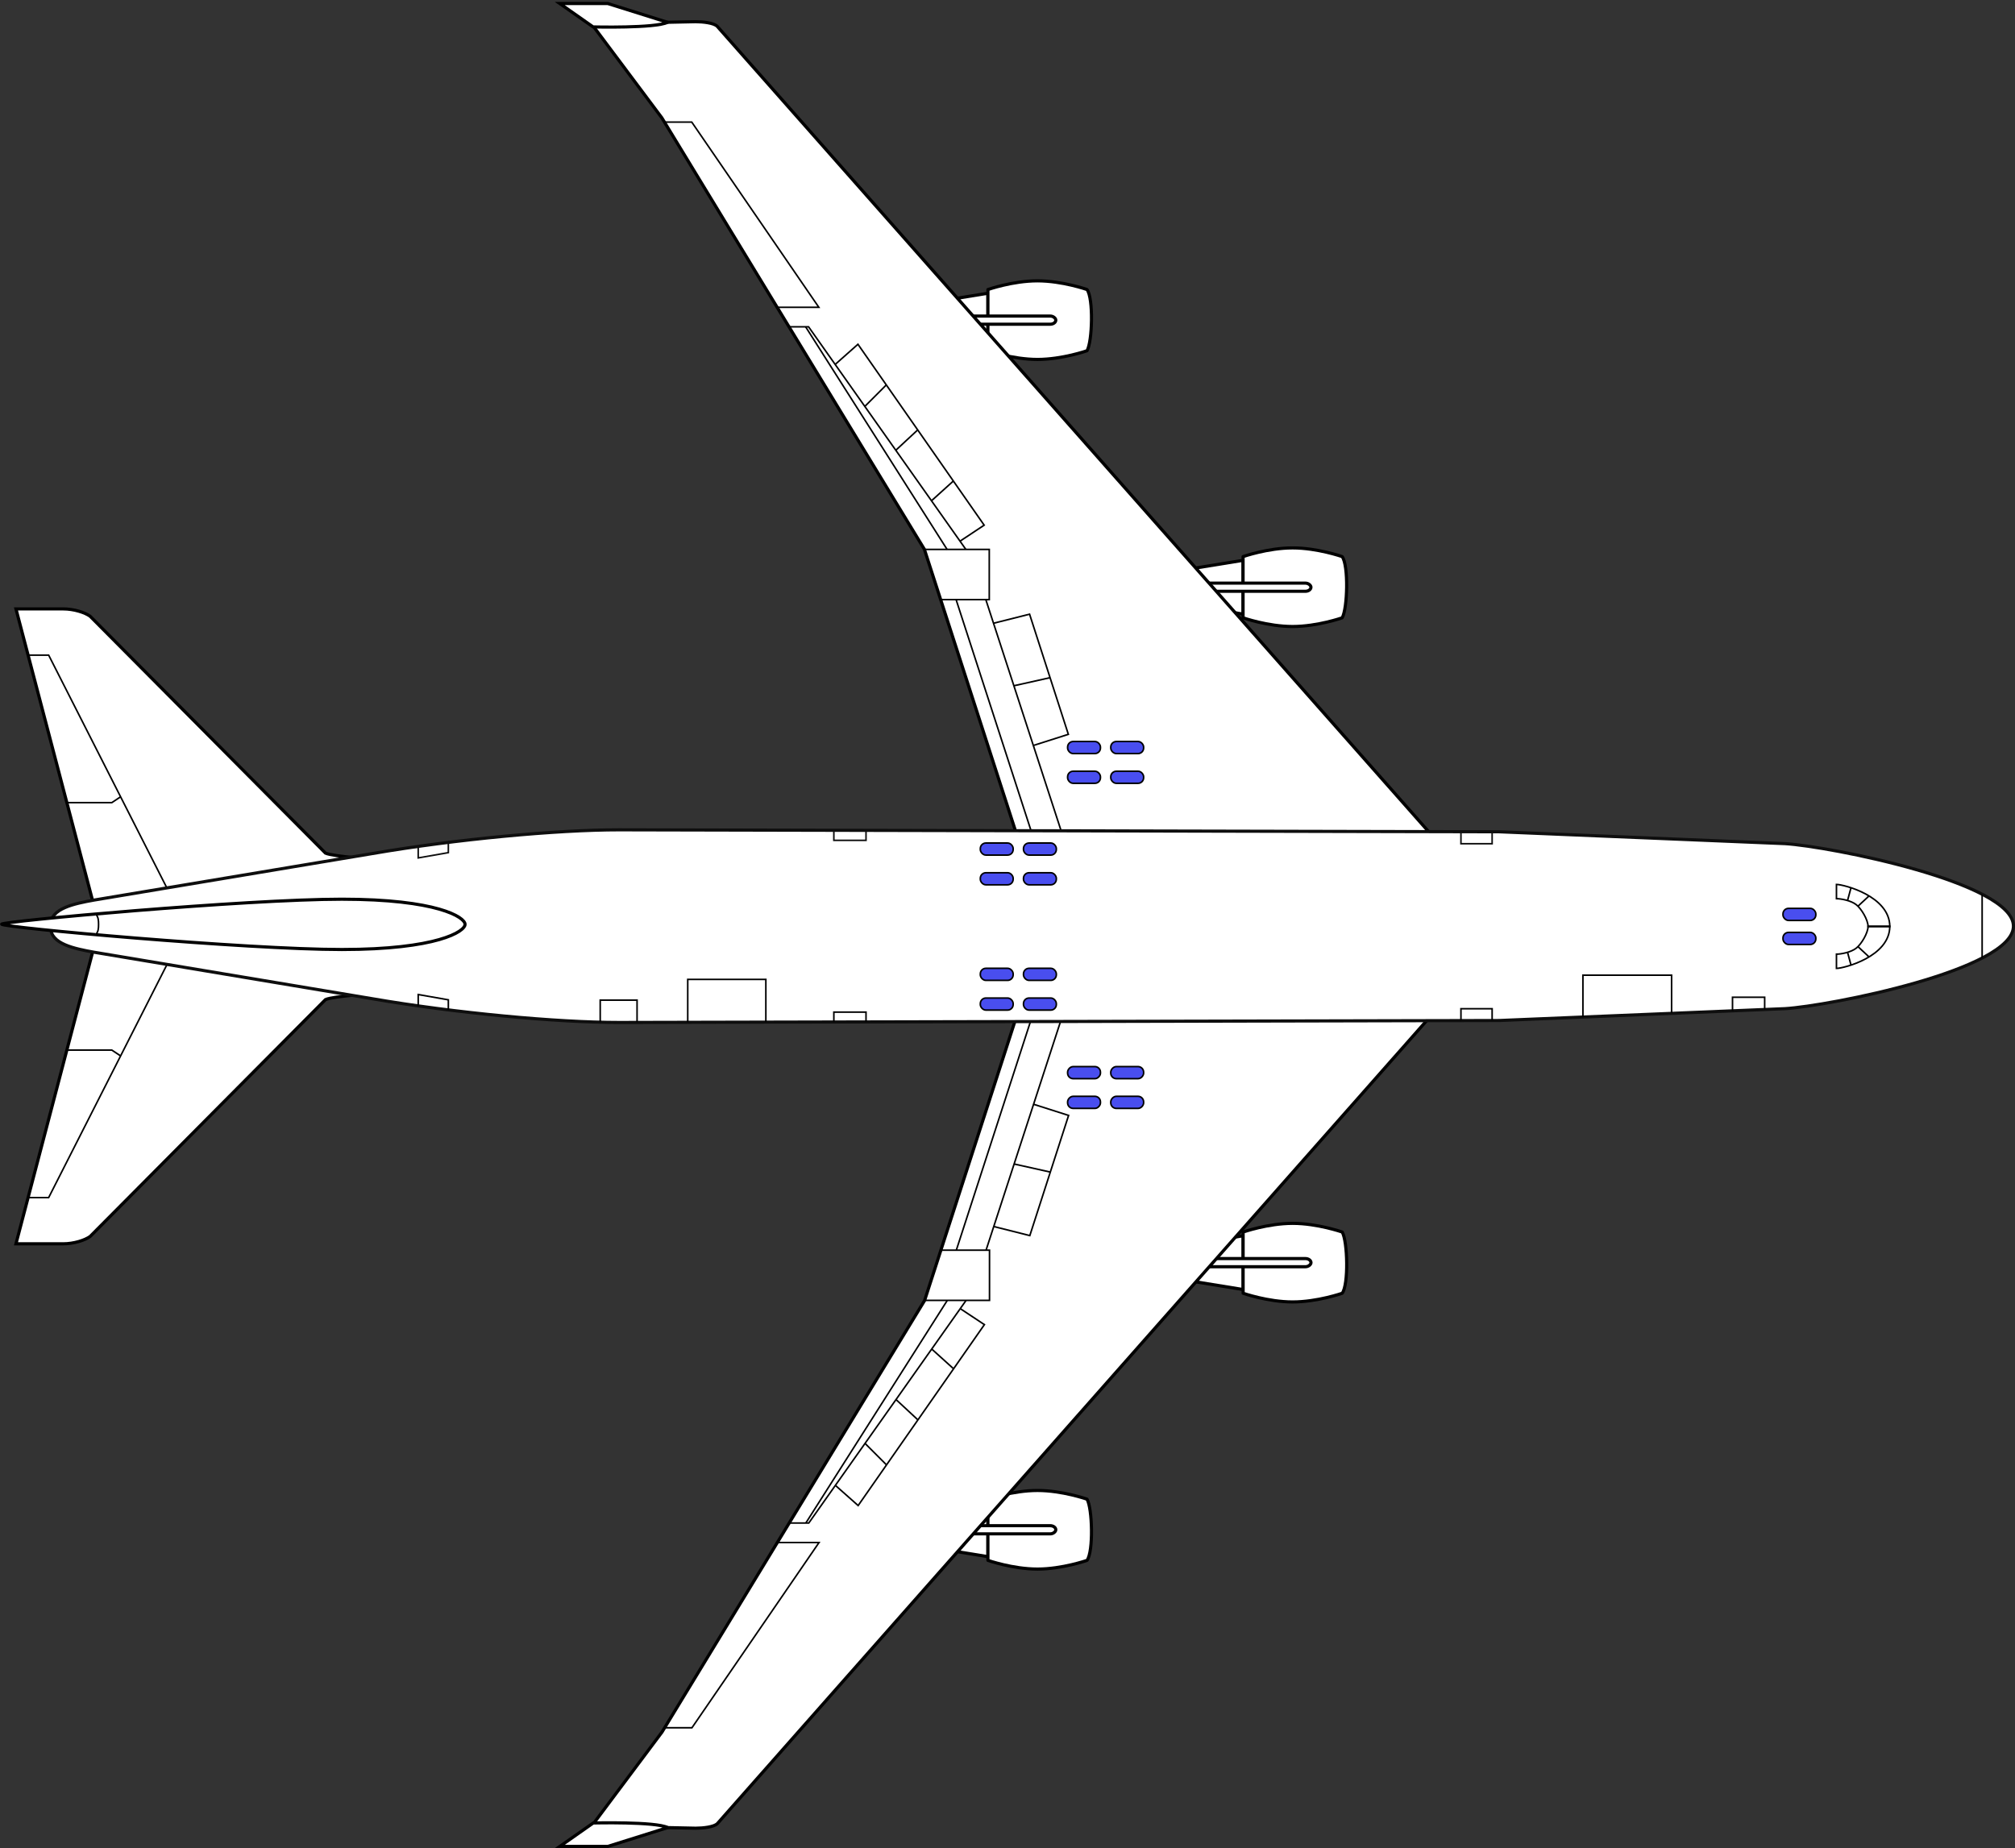 <?xml version="1.0" encoding="UTF-8" standalone="no"?>
<!-- Created with Inkscape (http://www.inkscape.org/) -->
<svg
   xmlns:svg="http://www.w3.org/2000/svg"
   xmlns="http://www.w3.org/2000/svg"
   version="1.0"
   width="640"
   height="587"
   id="svg2">
  <rect width="100%" height="100%" fill="#333333" stroke="none"/>
  <defs
     id="defs5" />
  <g
     id="layer1">
    <g
       id="g12987">
      <g
         id="g12900">
        <g
           transform="matrix(0.999,0,0,0.999,1.314,60.947)"
           id="g4004">
          <path
             d="M 393.902,117.156 L 369.907,121.041 L 369.907,130.363 L 393.902,134.247 L 393.902,117.156 z "
             style="fill:#ffffff;fill-opacity:1;fill-rule:evenodd;stroke:#000000;stroke-width:1.001px;stroke-linecap:butt;stroke-linejoin:miter;stroke-opacity:1"
             id="path4006" />
          <path
             d="M 425.408,135.432 C 425.408,135.432 417.531,138.195 409.655,138.195 C 401.779,138.195 393.902,135.432 393.902,135.432 L 393.902,115.971 C 393.902,115.971 401.779,113.209 409.655,113.209 C 417.531,113.209 425.408,115.971 425.408,115.971 C 427.483,118.778 427.117,132.503 425.408,135.432 z "
             style="fill:#ffffff;fill-opacity:1;fill-rule:nonzero;stroke:#000000;stroke-width:1.001;stroke-linecap:butt;stroke-linejoin:round;stroke-miterlimit:4;stroke-dashoffset:0;stroke-opacity:1"
             id="path4008" />
          <rect
             width="35.735"
             height="2.597"
             rx="1.772"
             ry="1.772"
             x="379.747"
             y="124.403"
             style="opacity:1;fill:#ffffff;fill-opacity:1;fill-rule:nonzero;stroke:#000000;stroke-width:1.001;stroke-linecap:butt;stroke-linejoin:round;stroke-miterlimit:4;stroke-dasharray:none;stroke-dashoffset:0;stroke-opacity:1"
             id="rect4010" />
        </g>
        <g
           transform="matrix(0.999,0,0,0.999,-79.726,-23.887)"
           id="g3999">
          <path
             d="M 393.902,117.156 L 369.907,121.041 L 369.907,130.363 L 393.902,134.247 L 393.902,117.156 z "
             style="fill:#ffffff;fill-opacity:1;fill-rule:evenodd;stroke:#000000;stroke-width:1.001px;stroke-linecap:butt;stroke-linejoin:miter;stroke-opacity:1"
             id="path3111" />
          <path
             d="M 425.408,135.432 C 425.408,135.432 417.531,138.195 409.655,138.195 C 401.779,138.195 393.902,135.432 393.902,135.432 L 393.902,115.971 C 393.902,115.971 401.779,113.209 409.655,113.209 C 417.531,113.209 425.408,115.971 425.408,115.971 C 427.483,118.778 427.117,132.503 425.408,135.432 z "
             style="fill:#ffffff;fill-opacity:1;fill-rule:nonzero;stroke:#000000;stroke-width:1.001;stroke-linecap:butt;stroke-linejoin:round;stroke-miterlimit:4;stroke-dashoffset:0;stroke-opacity:1"
             id="rect1357" />
          <rect
             width="35.735"
             height="2.597"
             rx="1.772"
             ry="1.772"
             x="379.747"
             y="124.403"
             style="opacity:1;fill:#ffffff;fill-opacity:1;fill-rule:nonzero;stroke:#000000;stroke-width:1.001;stroke-linecap:butt;stroke-linejoin:round;stroke-miterlimit:4;stroke-dasharray:none;stroke-dashoffset:0;stroke-opacity:1"
             id="rect3118" />
        </g>
        <path
           d="M 322.888,265.012 L 293.604,174.488 L 210.208,37.411 L 187.879,7.581 L 220.899,6.891 C 223.198,6.891 226.716,7.259 227.796,8.357 L 455.484,266.133 L 322.888,265.012 z "
           style="fill:#ffffff;fill-opacity:1;fill-rule:evenodd;stroke:#000000;stroke-width:1px;stroke-linecap:butt;stroke-linejoin:miter;stroke-opacity:1"
           id="path4014" />
        <path
           d="M 177.777,1.113 L 193.017,1.113 L 212.037,7.087 C 208.135,9.038 188.384,8.55 188.384,8.55 L 177.777,1.113 z "
           style="fill:#ffffff;fill-opacity:1;fill-rule:evenodd;stroke:#000000;stroke-width:1px;stroke-linecap:butt;stroke-linejoin:miter;stroke-opacity:1"
           id="path4012" />
        <path
           d="M 210.879,38.787 L 219.718,38.787 L 260.075,97.615 L 246.846,97.615"
           style="fill:none;fill-opacity:0.75;fill-rule:evenodd;stroke:#000000;stroke-width:0.5;stroke-linecap:butt;stroke-linejoin:miter;stroke-miterlimit:4;stroke-dasharray:none;stroke-opacity:1"
           id="path4889" />
        <path
           d="M 250.656,103.803 L 256.813,103.803 L 306.723,174.446"
           style="fill:none;fill-opacity:0.75;fill-rule:evenodd;stroke:#000000;stroke-width:0.5;stroke-linecap:butt;stroke-linejoin:miter;stroke-miterlimit:4;stroke-dasharray:none;stroke-opacity:1"
           id="path4891" />
        <path
           d="M 300.818,174.532 L 255.901,103.838"
           style="fill:none;fill-opacity:0.75;fill-rule:evenodd;stroke:#000000;stroke-width:0.5;stroke-linecap:butt;stroke-linejoin:miter;stroke-miterlimit:4;stroke-dasharray:none;stroke-opacity:1"
           id="path4893" />
        <path
           d="M 265.298,115.735 L 272.497,109.355 L 312.586,166.816 L 304.913,171.903"
           style="fill:none;fill-opacity:0.75;fill-rule:evenodd;stroke:#000000;stroke-width:0.5;stroke-linecap:butt;stroke-linejoin:miter;stroke-miterlimit:4;stroke-dasharray:none;stroke-opacity:1"
           id="path4895" />
        <path
           d="M 302.809,152.786 L 295.859,159.065"
           style="fill:none;fill-opacity:0.75;fill-rule:evenodd;stroke:#000000;stroke-width:0.5;stroke-linecap:butt;stroke-linejoin:miter;stroke-miterlimit:4;stroke-dasharray:none;stroke-opacity:1"
           id="path4897" />
        <path
           d="M 291.531,136.509 L 284.581,142.971"
           style="fill:none;fill-opacity:0.75;fill-rule:evenodd;stroke:#000000;stroke-width:0.5;stroke-linecap:butt;stroke-linejoin:miter;stroke-miterlimit:4;stroke-dasharray:none;stroke-opacity:1"
           id="path4899" />
        <path
           d="M 281.533,122.244 L 274.767,129.011"
           style="fill:none;fill-opacity:0.75;fill-rule:evenodd;stroke:#000000;stroke-width:0.5;stroke-linecap:butt;stroke-linejoin:miter;stroke-miterlimit:4;stroke-dasharray:none;stroke-opacity:1"
           id="path4901" />
        <path
           d="M 293.573,174.519 L 314.209,174.519 L 314.209,190.46 L 298.755,190.46"
           style="fill:none;fill-opacity:0.75;fill-rule:evenodd;stroke:#000000;stroke-width:0.5;stroke-linecap:butt;stroke-linejoin:miter;stroke-miterlimit:4;stroke-dasharray:none;stroke-opacity:1"
           id="path4903" />
        <path
           d="M 303.663,190.438 L 327.889,265.142"
           style="fill:none;fill-opacity:0.75;fill-rule:evenodd;stroke:#000000;stroke-width:0.5;stroke-linecap:butt;stroke-linejoin:miter;stroke-miterlimit:4;stroke-dasharray:none;stroke-opacity:1"
           id="path4905" />
        <path
           d="M 313.111,190.46 L 337.435,265.138"
           style="fill:none;fill-opacity:0.75;fill-rule:evenodd;stroke:#000000;stroke-width:0.5;stroke-linecap:butt;stroke-linejoin:miter;stroke-miterlimit:4;stroke-dasharray:none;stroke-opacity:1"
           id="path5780" />
        <path
           d="M 328.23,236.791 L 339.325,233.255 L 327.011,195.093 L 315.611,197.958"
           style="fill:none;fill-opacity:0.75;fill-rule:evenodd;stroke:#000000;stroke-width:0.5;stroke-linecap:butt;stroke-linejoin:miter;stroke-miterlimit:4;stroke-dasharray:none;stroke-opacity:1"
           id="path5782" />
        <path
           d="M 322.012,217.832 L 333.473,215.271"
           style="fill:none;fill-opacity:0.75;fill-rule:evenodd;stroke:#000000;stroke-width:0.5;stroke-linecap:butt;stroke-linejoin:miter;stroke-miterlimit:4;stroke-dasharray:none;stroke-opacity:1"
           id="path5784" />
        <g
           transform="matrix(0.999,0,0,0.999,-79.726,-23.887)"
           style="fill:#494eef;fill-opacity:1;stroke:#000000;stroke-opacity:1"
           id="g6667">
          <rect
             width="10.444"
             height="3.841"
             rx="1.772"
             ry="1.772"
             x="432.96"
             y="259.681"
             style="opacity:1;fill:#494eef;fill-opacity:1;fill-rule:nonzero;stroke:#000000;stroke-width:0.501;stroke-linecap:butt;stroke-linejoin:round;stroke-miterlimit:4;stroke-dasharray:none;stroke-dashoffset:0;stroke-opacity:1"
             id="rect5786" />
          <rect
             width="10.444"
             height="3.841"
             rx="1.772"
             ry="1.772"
             x="419.236"
             y="259.681"
             style="opacity:1;fill:#494eef;fill-opacity:1;fill-rule:nonzero;stroke:#000000;stroke-width:0.501;stroke-linecap:butt;stroke-linejoin:round;stroke-miterlimit:4;stroke-dasharray:none;stroke-dashoffset:0;stroke-opacity:1"
             id="rect6661" />
          <rect
             width="10.444"
             height="3.841"
             rx="1.772"
             ry="1.772"
             x="432.96"
             y="269.133"
             style="opacity:1;fill:#494eef;fill-opacity:1;fill-rule:nonzero;stroke:#000000;stroke-width:0.501;stroke-linecap:butt;stroke-linejoin:round;stroke-miterlimit:4;stroke-dasharray:none;stroke-dashoffset:0;stroke-opacity:1"
             id="rect6663" />
          <rect
             width="10.444"
             height="3.841"
             rx="1.772"
             ry="1.772"
             x="419.236"
             y="269.133"
             style="opacity:1;fill:#494eef;fill-opacity:1;fill-rule:nonzero;stroke:#000000;stroke-width:0.501;stroke-linecap:butt;stroke-linejoin:round;stroke-miterlimit:4;stroke-dasharray:none;stroke-dashoffset:0;stroke-opacity:1"
             id="rect6665" />
        </g>
      </g>
      <g
         transform="matrix(0.999,0,0,-0.999,-79.726,611.5)"
         id="g12153">
        <g
           transform="translate(81.137,84.935)"
           id="g12155">
          <path
             d="M 393.902,117.156 L 369.907,121.041 L 369.907,130.363 L 393.902,134.247 L 393.902,117.156 z "
             style="fill:#ffffff;fill-opacity:1;fill-rule:evenodd;stroke:#000000;stroke-width:1.001px;stroke-linecap:butt;stroke-linejoin:miter;stroke-opacity:1"
             id="path12157" />
          <path
             d="M 425.408,135.432 C 425.408,135.432 417.531,138.195 409.655,138.195 C 401.779,138.195 393.902,135.432 393.902,135.432 L 393.902,115.971 C 393.902,115.971 401.779,113.209 409.655,113.209 C 417.531,113.209 425.408,115.971 425.408,115.971 C 427.483,118.778 427.117,132.503 425.408,135.432 z "
             style="fill:#ffffff;fill-opacity:1;fill-rule:nonzero;stroke:#000000;stroke-width:1.001;stroke-linecap:butt;stroke-linejoin:round;stroke-miterlimit:4;stroke-dashoffset:0;stroke-opacity:1"
             id="path12159" />
          <rect
             width="35.735"
             height="2.597"
             rx="1.772"
             ry="1.772"
             x="379.747"
             y="124.403"
             style="opacity:1;fill:#ffffff;fill-opacity:1;fill-rule:nonzero;stroke:#000000;stroke-width:1.001;stroke-linecap:butt;stroke-linejoin:round;stroke-miterlimit:4;stroke-dasharray:none;stroke-dashoffset:0;stroke-opacity:1"
             id="rect12161" />
        </g>
        <g
           id="g12163">
          <path
             d="M 393.902,117.156 L 369.907,121.041 L 369.907,130.363 L 393.902,134.247 L 393.902,117.156 z "
             style="fill:#ffffff;fill-opacity:1;fill-rule:evenodd;stroke:#000000;stroke-width:1.001px;stroke-linecap:butt;stroke-linejoin:miter;stroke-opacity:1"
             id="path12165" />
          <path
             d="M 425.408,135.432 C 425.408,135.432 417.531,138.195 409.655,138.195 C 401.779,138.195 393.902,135.432 393.902,135.432 L 393.902,115.971 C 393.902,115.971 401.779,113.209 409.655,113.209 C 417.531,113.209 425.408,115.971 425.408,115.971 C 427.483,118.778 427.117,132.503 425.408,135.432 z "
             style="fill:#ffffff;fill-opacity:1;fill-rule:nonzero;stroke:#000000;stroke-width:1.001;stroke-linecap:butt;stroke-linejoin:round;stroke-miterlimit:4;stroke-dashoffset:0;stroke-opacity:1"
             id="path12167" />
          <rect
             width="35.735"
             height="2.597"
             rx="1.772"
             ry="1.772"
             x="379.747"
             y="124.403"
             style="opacity:1;fill:#ffffff;fill-opacity:1;fill-rule:nonzero;stroke:#000000;stroke-width:1.001;stroke-linecap:butt;stroke-linejoin:round;stroke-miterlimit:4;stroke-dasharray:none;stroke-dashoffset:0;stroke-opacity:1"
             id="rect12169" />
        </g>
        <path
           d="M 403.095,289.244 L 373.775,198.612 L 290.28,61.371 L 267.924,31.505 L 300.983,30.815 C 303.285,30.815 306.807,31.183 307.888,32.282 L 535.848,290.366 L 403.095,289.244 z "
           style="fill:#ffffff;fill-opacity:1;fill-rule:evenodd;stroke:#000000;stroke-width:1.001px;stroke-linecap:butt;stroke-linejoin:miter;stroke-opacity:1"
           id="path12171" />
        <path
           d="M 257.81,25.03 L 273.068,25.03 L 292.111,31.011 C 288.205,32.964 268.43,32.476 268.43,32.476 L 257.81,25.03 z "
           style="fill:#ffffff;fill-opacity:1;fill-rule:evenodd;stroke:#000000;stroke-width:1.001px;stroke-linecap:butt;stroke-linejoin:miter;stroke-opacity:1"
           id="path12173" />
        <path
           d="M 290.951,62.749 L 299.801,62.749 L 340.206,121.647 L 326.962,121.647"
           style="fill:none;fill-opacity:0.75;fill-rule:evenodd;stroke:#000000;stroke-width:0.501;stroke-linecap:butt;stroke-linejoin:miter;stroke-miterlimit:4;stroke-dasharray:none;stroke-opacity:1"
           id="path12175" />
        <path
           d="M 330.776,127.842 L 336.941,127.842 L 386.911,198.569"
           style="fill:none;fill-opacity:0.75;fill-rule:evenodd;stroke:#000000;stroke-width:0.501;stroke-linecap:butt;stroke-linejoin:miter;stroke-miterlimit:4;stroke-dasharray:none;stroke-opacity:1"
           id="path12177" />
        <path
           d="M 380.998,198.656 L 336.027,127.877"
           style="fill:none;fill-opacity:0.75;fill-rule:evenodd;stroke:#000000;stroke-width:0.501;stroke-linecap:butt;stroke-linejoin:miter;stroke-miterlimit:4;stroke-dasharray:none;stroke-opacity:1"
           id="path12179" />
        <path
           d="M 345.436,139.788 L 352.643,133.401 L 392.78,190.931 L 385.098,196.023"
           style="fill:none;fill-opacity:0.75;fill-rule:evenodd;stroke:#000000;stroke-width:0.501;stroke-linecap:butt;stroke-linejoin:miter;stroke-miterlimit:4;stroke-dasharray:none;stroke-opacity:1"
           id="path12181" />
        <path
           d="M 382.991,176.884 L 376.033,183.17"
           style="fill:none;fill-opacity:0.75;fill-rule:evenodd;stroke:#000000;stroke-width:0.501;stroke-linecap:butt;stroke-linejoin:miter;stroke-miterlimit:4;stroke-dasharray:none;stroke-opacity:1"
           id="path12183" />
        <path
           d="M 371.7,160.587 L 364.742,167.057"
           style="fill:none;fill-opacity:0.75;fill-rule:evenodd;stroke:#000000;stroke-width:0.501;stroke-linecap:butt;stroke-linejoin:miter;stroke-miterlimit:4;stroke-dasharray:none;stroke-opacity:1"
           id="path12185" />
        <path
           d="M 361.69,146.305 L 354.916,153.08"
           style="fill:none;fill-opacity:0.75;fill-rule:evenodd;stroke:#000000;stroke-width:0.501;stroke-linecap:butt;stroke-linejoin:miter;stroke-miterlimit:4;stroke-dasharray:none;stroke-opacity:1"
           id="path12187" />
        <path
           d="M 373.745,198.642 L 394.405,198.642 L 394.405,214.603 L 378.933,214.603"
           style="fill:none;fill-opacity:0.75;fill-rule:evenodd;stroke:#000000;stroke-width:0.501;stroke-linecap:butt;stroke-linejoin:miter;stroke-miterlimit:4;stroke-dasharray:none;stroke-opacity:1"
           id="path12189" />
        <path
           d="M 383.846,214.581 L 408.101,289.374"
           style="fill:none;fill-opacity:0.75;fill-rule:evenodd;stroke:#000000;stroke-width:0.501;stroke-linecap:butt;stroke-linejoin:miter;stroke-miterlimit:4;stroke-dasharray:none;stroke-opacity:1"
           id="path12191" />
        <path
           d="M 393.306,214.603 L 417.659,289.37"
           style="fill:none;fill-opacity:0.75;fill-rule:evenodd;stroke:#000000;stroke-width:0.501;stroke-linecap:butt;stroke-linejoin:miter;stroke-miterlimit:4;stroke-dasharray:none;stroke-opacity:1"
           id="path12193" />
        <path
           d="M 408.443,260.989 L 419.551,257.449 L 407.222,219.241 L 395.809,222.11"
           style="fill:none;fill-opacity:0.75;fill-rule:evenodd;stroke:#000000;stroke-width:0.501;stroke-linecap:butt;stroke-linejoin:miter;stroke-miterlimit:4;stroke-dasharray:none;stroke-opacity:1"
           id="path12195" />
        <path
           d="M 402.217,242.007 L 413.692,239.444"
           style="fill:none;fill-opacity:0.75;fill-rule:evenodd;stroke:#000000;stroke-width:0.501;stroke-linecap:butt;stroke-linejoin:miter;stroke-miterlimit:4;stroke-dasharray:none;stroke-opacity:1"
           id="path12197" />
        <g
           style="fill:#494eef;fill-opacity:1;stroke:#000000;stroke-opacity:1"
           id="g12199">
          <rect
             width="10.444"
             height="3.841"
             rx="1.772"
             ry="1.772"
             x="432.96"
             y="259.681"
             style="opacity:1;fill:#494eef;fill-opacity:1;fill-rule:nonzero;stroke:#000000;stroke-width:0.501;stroke-linecap:butt;stroke-linejoin:round;stroke-miterlimit:4;stroke-dasharray:none;stroke-dashoffset:0;stroke-opacity:1"
             id="rect12201" />
          <rect
             width="10.444"
             height="3.841"
             rx="1.772"
             ry="1.772"
             x="419.236"
             y="259.681"
             style="opacity:1;fill:#494eef;fill-opacity:1;fill-rule:nonzero;stroke:#000000;stroke-width:0.501;stroke-linecap:butt;stroke-linejoin:round;stroke-miterlimit:4;stroke-dasharray:none;stroke-dashoffset:0;stroke-opacity:1"
             id="rect12203" />
          <rect
             width="10.444"
             height="3.841"
             rx="1.772"
             ry="1.772"
             x="432.96"
             y="269.133"
             style="opacity:1;fill:#494eef;fill-opacity:1;fill-rule:nonzero;stroke:#000000;stroke-width:0.501;stroke-linecap:butt;stroke-linejoin:round;stroke-miterlimit:4;stroke-dasharray:none;stroke-dashoffset:0;stroke-opacity:1"
             id="rect12205" />
          <rect
             width="10.444"
             height="3.841"
             rx="1.772"
             ry="1.772"
             x="419.236"
             y="269.133"
             style="opacity:1;fill:#494eef;fill-opacity:1;fill-rule:nonzero;stroke:#000000;stroke-width:0.501;stroke-linecap:butt;stroke-linejoin:round;stroke-miterlimit:4;stroke-dasharray:none;stroke-dashoffset:0;stroke-opacity:1"
             id="rect12207" />
        </g>
      </g>
      <g
         transform="matrix(0.999,0,0,0.999,-82.484,-51.475)"
         id="g12650">
        <path
           d="M 112.197,353.55 L 87.643,447.01 L 102.652,447.01 C 106.042,447.01 109.558,445.884 111.22,444.674 L 186.049,369.357 C 188.552,368.235 202.345,367.343 202.345,367.343 L 112.197,353.55 z "
           style="fill:#ffffff;fill-opacity:1;fill-rule:evenodd;stroke:#000000;stroke-width:1.001px;stroke-linecap:butt;stroke-linejoin:miter;stroke-opacity:1"
           id="path12211" />
        <path
           d="M 91.445,432.315 L 98.037,432.315 L 136.184,357.181"
           style="fill:none;fill-opacity:0.75;fill-rule:evenodd;stroke:#000000;stroke-width:0.501;stroke-linecap:butt;stroke-linejoin:miter;stroke-miterlimit:4;stroke-dasharray:none;stroke-opacity:1"
           id="path12213" />
        <path
           d="M 103.835,385.409 L 118.117,385.409 L 120.955,387.302"
           style="fill:none;fill-opacity:0.75;fill-rule:evenodd;stroke:#000000;stroke-width:0.501;stroke-linecap:butt;stroke-linejoin:miter;stroke-miterlimit:4;stroke-dasharray:none;stroke-opacity:1"
           id="path12215" />
      </g>
      <g
         transform="matrix(0.999,0,0,0.999,-82.484,-51.475)"
         id="g12642">
        <path
           d="M 112.197,338.597 L 87.643,245.137 L 102.652,245.137 C 106.042,245.137 109.558,246.263 111.22,247.473 L 186.049,322.789 C 188.552,323.912 202.345,324.804 202.345,324.804 L 112.197,338.597 z "
           style="fill:#ffffff;fill-opacity:1;fill-rule:evenodd;stroke:#000000;stroke-width:1.001px;stroke-linecap:butt;stroke-linejoin:miter;stroke-opacity:1"
           id="path8463" />
        <path
           d="M 91.445,259.832 L 98.037,259.832 L 136.184,334.966"
           style="fill:none;fill-opacity:0.75;fill-rule:evenodd;stroke:#000000;stroke-width:0.501;stroke-linecap:butt;stroke-linejoin:miter;stroke-miterlimit:4;stroke-dasharray:none;stroke-opacity:1"
           id="path8465" />
        <path
           d="M 103.835,306.737 L 118.117,306.737 L 120.955,304.845"
           style="fill:none;fill-opacity:0.75;fill-rule:evenodd;stroke:#000000;stroke-width:0.501;stroke-linecap:butt;stroke-linejoin:miter;stroke-miterlimit:4;stroke-dasharray:none;stroke-opacity:1"
           id="path8467" />
      </g>
      <g
         id="g12939">
        <g
           transform="matrix(0.999,0,0,0.999,-107.524,9.52)"
           style="fill:#494eef;fill-opacity:1;stroke:#000000;stroke-opacity:1"
           id="g6683">
          <rect
             width="10.444"
             height="3.841"
             rx="1.772"
             ry="1.772"
             x="432.96"
             y="259.681"
             style="opacity:1;fill:#494eef;fill-opacity:1;fill-rule:nonzero;stroke:#000000;stroke-width:0.501;stroke-linecap:butt;stroke-linejoin:round;stroke-miterlimit:4;stroke-dasharray:none;stroke-dashoffset:0;stroke-opacity:1"
             id="rect6685" />
          <rect
             width="10.444"
             height="3.841"
             rx="1.772"
             ry="1.772"
             x="419.236"
             y="259.681"
             style="opacity:1;fill:#494eef;fill-opacity:1;fill-rule:nonzero;stroke:#000000;stroke-width:0.501;stroke-linecap:butt;stroke-linejoin:round;stroke-miterlimit:4;stroke-dasharray:none;stroke-dashoffset:0;stroke-opacity:1"
             id="rect6687" />
          <rect
             width="10.444"
             height="3.841"
             rx="1.772"
             ry="1.772"
             x="432.96"
             y="269.133"
             style="opacity:1;fill:#494eef;fill-opacity:1;fill-rule:nonzero;stroke:#000000;stroke-width:0.501;stroke-linecap:butt;stroke-linejoin:round;stroke-miterlimit:4;stroke-dasharray:none;stroke-dashoffset:0;stroke-opacity:1"
             id="rect6689" />
          <rect
             width="10.444"
             height="3.841"
             rx="1.772"
             ry="1.772"
             x="419.236"
             y="269.133"
             style="opacity:1;fill:#494eef;fill-opacity:1;fill-rule:nonzero;stroke:#000000;stroke-width:0.501;stroke-linecap:butt;stroke-linejoin:round;stroke-miterlimit:4;stroke-dasharray:none;stroke-dashoffset:0;stroke-opacity:1"
             id="rect6691" />
        </g>
        <path
           d="M 550.275,267.34 L 550.275,271.651 L 560.491,271.651 L 560.491,267.771"
           style="fill:none;fill-opacity:0.75;fill-rule:evenodd;stroke:#d73939;stroke-width:0.5;stroke-linecap:butt;stroke-linejoin:miter;stroke-miterlimit:4;stroke-dasharray:none;stroke-opacity:1"
           id="path10246" />
        <g
           transform="matrix(0.999,0,0,-0.999,-107.524,578.901)"
           style="fill:#494eef;fill-opacity:1;stroke:#000000;stroke-opacity:1"
           id="g11151">
          <rect
             width="10.444"
             height="3.841"
             rx="1.772"
             ry="1.772"
             x="432.96"
             y="259.681"
             style="opacity:1;fill:#494eef;fill-opacity:1;fill-rule:nonzero;stroke:#000000;stroke-width:0.501;stroke-linecap:butt;stroke-linejoin:round;stroke-miterlimit:4;stroke-dasharray:none;stroke-dashoffset:0;stroke-opacity:1"
             id="rect11153" />
          <rect
             width="10.444"
             height="3.841"
             rx="1.772"
             ry="1.772"
             x="419.236"
             y="259.681"
             style="opacity:1;fill:#494eef;fill-opacity:1;fill-rule:nonzero;stroke:#000000;stroke-width:0.501;stroke-linecap:butt;stroke-linejoin:round;stroke-miterlimit:4;stroke-dasharray:none;stroke-dashoffset:0;stroke-opacity:1"
             id="rect11155" />
          <rect
             width="10.444"
             height="3.841"
             rx="1.772"
             ry="1.772"
             x="432.96"
             y="269.133"
             style="opacity:1;fill:#494eef;fill-opacity:1;fill-rule:nonzero;stroke:#000000;stroke-width:0.501;stroke-linecap:butt;stroke-linejoin:round;stroke-miterlimit:4;stroke-dasharray:none;stroke-dashoffset:0;stroke-opacity:1"
             id="rect11157" />
          <rect
             width="10.444"
             height="3.841"
             rx="1.772"
             ry="1.772"
             x="419.236"
             y="269.133"
             style="opacity:1;fill:#494eef;fill-opacity:1;fill-rule:nonzero;stroke:#000000;stroke-width:0.501;stroke-linecap:butt;stroke-linejoin:round;stroke-miterlimit:4;stroke-dasharray:none;stroke-dashoffset:0;stroke-opacity:1"
             id="rect11159" />
        </g>
        <path
           d="M 16.106,293.704 C 16.106,288.542 23.584,287.039 29.884,285.901 L 118.156,271.148 C 144.817,266.556 176.96,263.589 196.675,263.589 L 476.175,264.211 L 566.956,267.978 C 580.977,268.832 639.5,280.292 639.5,294.186 C 639.5,308.079 580.977,319.54 566.956,320.393 L 476.175,324.16 L 196.675,324.782 C 176.96,324.782 144.817,321.816 118.156,317.223 L 29.884,302.47 C 23.584,301.333 16.106,299.829 16.106,294.667"
           style="fill:#ffffff;fill-opacity:1;fill-rule:evenodd;stroke:#0e0e0e;stroke-width:1;stroke-linecap:butt;stroke-linejoin:miter;stroke-miterlimit:4;stroke-dasharray:none;stroke-opacity:1"
           id="path8496" />
        <path
           d="M 464.022,324.168 L 464.022,320.418 L 473.928,320.418 L 473.928,324.137"
           style="fill:none;fill-opacity:0.75;fill-rule:evenodd;stroke:#000000;stroke-width:0.5;stroke-linecap:butt;stroke-linejoin:miter;stroke-miterlimit:4;stroke-dasharray:none;stroke-opacity:1"
           id="path11163" />
        <path
           d="M 550.275,321.082 L 550.275,316.771 L 560.491,316.771 L 560.491,320.65"
           style="fill:none;fill-opacity:0.75;fill-rule:evenodd;stroke:#000000;stroke-width:0.5;stroke-linecap:butt;stroke-linejoin:miter;stroke-miterlimit:4;stroke-dasharray:none;stroke-opacity:1"
           id="path11165" />
        <path
           d="M 629.563,284.158 L 629.563,304.264"
           style="fill:none;fill-opacity:0.75;fill-rule:evenodd;stroke:#000000;stroke-width:0.5;stroke-linecap:butt;stroke-linejoin:miter;stroke-miterlimit:4;stroke-opacity:1"
           id="path11125" />
        <g
           transform="matrix(0.999,0,0,0.999,-79.726,-24.001)"
           id="g11231">
          <rect
             width="10.444"
             height="3.841"
             rx="1.772"
             ry="1.772"
             x="646.678"
             y="312.852"
             style="fill:#494eef;fill-opacity:1;fill-rule:nonzero;stroke:#000000;stroke-width:0.501;stroke-linecap:butt;stroke-linejoin:round;stroke-miterlimit:4;stroke-dasharray:none;stroke-dashoffset:0;stroke-opacity:1"
             id="rect11219" />
          <rect
             width="10.444"
             height="3.841"
             rx="1.772"
             ry="1.772"
             x="646.678"
             y="320.491"
             style="fill:#494eef;fill-opacity:1;fill-rule:nonzero;stroke:#000000;stroke-width:0.501;stroke-linecap:butt;stroke-linejoin:round;stroke-miterlimit:4;stroke-dasharray:none;stroke-dashoffset:0;stroke-opacity:1"
             id="rect11223" />
        </g>
        <path
           d="M 502.763,323.052 L 502.763,309.762 L 530.927,309.762 L 530.927,321.832"
           style="fill:none;fill-opacity:0.75;fill-rule:evenodd;stroke:#000000;stroke-width:0.5;stroke-linecap:butt;stroke-linejoin:miter;stroke-miterlimit:4;stroke-dasharray:none;stroke-opacity:1"
           id="path11239" />
        <g
           transform="matrix(0.999,0,0,0.999,-79.726,-23.887)"
           id="g11243">
          <path
             d="M 673.738,318.538 L 680.643,318.538 C 680.643,308.776 665.854,305.126 663.682,305.126 L 663.682,309.658 C 665.105,309.658 668.246,310.214 669.971,311.563 C 671.595,312.834 673.738,316.389 673.738,318.538 z "
             style="fill:none;fill-opacity:0.75;fill-rule:evenodd;stroke:#000000;stroke-width:0.501;stroke-linecap:butt;stroke-linejoin:miter;stroke-miterlimit:4;stroke-dasharray:none;stroke-opacity:1"
             id="path11127" />
          <path
             d="M 673.738,318.417 L 680.643,318.417 C 680.643,328.179 665.854,331.829 663.682,331.829 L 663.682,327.297 C 665.105,327.297 668.246,326.741 669.971,325.392 C 671.595,324.121 673.738,320.566 673.738,318.417 z "
             style="fill:none;fill-opacity:0.75;fill-rule:evenodd;stroke:#000000;stroke-width:0.501;stroke-linecap:butt;stroke-linejoin:miter;stroke-miterlimit:4;stroke-dasharray:none;stroke-opacity:1"
             id="path11173" />
          <path
             d="M 667.198,310.274 L 668.297,306.216"
             style="fill:none;fill-opacity:0.75;fill-rule:evenodd;stroke:#000000;stroke-width:0.501;stroke-linecap:butt;stroke-linejoin:miter;stroke-miterlimit:4;stroke-dasharray:none;stroke-opacity:1"
             id="path11129" />
          <path
             d="M 670.494,312.075 L 673.973,308.84"
             style="fill:none;fill-opacity:0.75;fill-rule:evenodd;stroke:#000000;stroke-width:0.501;stroke-linecap:butt;stroke-linejoin:miter;stroke-miterlimit:4;stroke-dasharray:none;stroke-opacity:1"
             id="path11131" />
          <path
             d="M 667.198,326.681 L 668.297,330.739"
             style="fill:none;fill-opacity:0.75;fill-rule:evenodd;stroke:#000000;stroke-width:0.501;stroke-linecap:butt;stroke-linejoin:miter;stroke-miterlimit:4;stroke-dasharray:none;stroke-opacity:1"
             id="path11175" />
          <path
             d="M 670.494,324.88 L 673.973,328.115"
             style="fill:none;fill-opacity:0.75;fill-rule:evenodd;stroke:#000000;stroke-width:0.501;stroke-linecap:butt;stroke-linejoin:miter;stroke-miterlimit:4;stroke-dasharray:none;stroke-opacity:1"
             id="path11177" />
        </g>
        <path
           d="M 264.846,263.762 L 264.846,266.931 L 275.062,266.931 L 275.062,263.827"
           style="fill:none;fill-opacity:0.75;fill-rule:evenodd;stroke:#0e0e0e;stroke-width:0.5;stroke-linecap:butt;stroke-linejoin:miter;stroke-miterlimit:4;stroke-dasharray:none;stroke-opacity:1"
           id="path11121" />
        <path
           d="M 132.832,268.849 L 132.832,272.513 L 142.402,270.832 L 142.402,267.642"
           style="fill:none;fill-opacity:0.75;fill-rule:evenodd;stroke:#0e0e0e;stroke-width:0.5;stroke-linecap:butt;stroke-linejoin:miter;stroke-miterlimit:4;stroke-dasharray:none;stroke-opacity:1"
           id="path11123" />
        <path
           d="M 264.846,324.659 L 264.846,321.491 L 275.062,321.491 L 275.062,324.595"
           style="fill:none;fill-opacity:0.75;fill-rule:evenodd;stroke:#000000;stroke-width:0.5;stroke-linecap:butt;stroke-linejoin:miter;stroke-miterlimit:4;stroke-dasharray:none;stroke-opacity:1"
           id="path11167" />
        <path
           d="M 132.832,319.573 L 132.832,315.909 L 142.402,317.59 L 142.402,320.78"
           style="fill:none;fill-opacity:0.75;fill-rule:evenodd;stroke:#000000;stroke-width:0.5;stroke-linecap:butt;stroke-linejoin:miter;stroke-miterlimit:4;stroke-dasharray:none;stroke-opacity:1"
           id="path11169" />
        <path
           d="M 190.639,324.698 L 190.639,317.687 L 202.344,317.687 L 202.344,324.698"
           style="fill:none;fill-opacity:0.75;fill-rule:evenodd;stroke:#000000;stroke-width:0.5;stroke-linecap:butt;stroke-linejoin:miter;stroke-miterlimit:4;stroke-dasharray:none;stroke-opacity:1"
           id="path11213" />
        <path
           d="M 218.438,324.698 L 218.438,311.103 L 243.249,311.103 L 243.249,324.637"
           style="fill:none;fill-opacity:0.75;fill-rule:evenodd;stroke:#000000;stroke-width:0.5;stroke-linecap:butt;stroke-linejoin:miter;stroke-miterlimit:4;stroke-dasharray:none;stroke-opacity:1"
           id="path11215" />
        <g
           transform="matrix(0.999,0,0,0.999,-82.484,-51.475)"
           id="g12657">
          <path
             d="M 83.084,345.379 C 83.084,344.46 160.876,337.438 191.237,337.438 C 221.511,337.438 230.421,343.157 230.421,345.437 C 230.421,347.716 221.511,353.435 191.237,353.435 C 160.876,353.435 83.084,346.42 83.084,345.379 z "
             style="fill:#ffffff;fill-opacity:1;fill-rule:evenodd;stroke:#000000;stroke-width:1.001px;stroke-linecap:butt;stroke-linejoin:round;stroke-opacity:1"
             id="path6693" />
          <path
             d="M 113.021,342.198 C 113.814,343.083 113.906,344.09 113.906,345.437 C 113.906,346.783 113.814,347.79 113.021,348.675"
             style="fill:#ffffff;fill-opacity:1;fill-rule:evenodd;stroke:#000000;stroke-width:0.501;stroke-linecap:butt;stroke-linejoin:miter;stroke-miterlimit:4;stroke-dasharray:none;stroke-opacity:1"
             id="path6695" />
        </g>
        <g
           transform="matrix(0.999,0,0,0.999,-107.45,8.357)"
           style="fill:#494eef;fill-opacity:1;stroke:#000000;stroke-opacity:1"
           id="g12890">
          <rect
             width="10.444"
             height="3.841"
             rx="1.772"
             ry="1.772"
             x="432.96"
             y="259.681"
             style="opacity:1;fill:#494eef;fill-opacity:1;fill-rule:nonzero;stroke:#000000;stroke-width:0.501;stroke-linecap:butt;stroke-linejoin:round;stroke-miterlimit:4;stroke-dasharray:none;stroke-dashoffset:0;stroke-opacity:1"
             id="rect12892" />
          <rect
             width="10.444"
             height="3.841"
             rx="1.772"
             ry="1.772"
             x="419.236"
             y="259.681"
             style="opacity:1;fill:#494eef;fill-opacity:1;fill-rule:nonzero;stroke:#000000;stroke-width:0.501;stroke-linecap:butt;stroke-linejoin:round;stroke-miterlimit:4;stroke-dasharray:none;stroke-dashoffset:0;stroke-opacity:1"
             id="rect12894" />
          <rect
             width="10.444"
             height="3.841"
             rx="1.772"
             ry="1.772"
             x="432.96"
             y="269.133"
             style="opacity:1;fill:#494eef;fill-opacity:1;fill-rule:nonzero;stroke:#000000;stroke-width:0.501;stroke-linecap:butt;stroke-linejoin:round;stroke-miterlimit:4;stroke-dasharray:none;stroke-dashoffset:0;stroke-opacity:1"
             id="rect12896" />
          <rect
             width="10.444"
             height="3.841"
             rx="1.772"
             ry="1.772"
             x="419.236"
             y="269.133"
             style="opacity:1;fill:#494eef;fill-opacity:1;fill-rule:nonzero;stroke:#000000;stroke-width:0.501;stroke-linecap:butt;stroke-linejoin:round;stroke-miterlimit:4;stroke-dasharray:none;stroke-dashoffset:0;stroke-opacity:1"
             id="rect12898" />
        </g>
        <path
           d="M 464.022,264.254 L 464.022,268.003 L 473.928,268.003 L 473.928,264.285"
           style="fill:none;fill-opacity:0.75;fill-rule:evenodd;stroke:#0e0e0e;stroke-width:0.5;stroke-linecap:butt;stroke-linejoin:miter;stroke-miterlimit:4;stroke-dasharray:none;stroke-opacity:1"
           id="path9371" />
        <g
           transform="matrix(0.999,0,0,0.999,-107.45,48.154)"
           style="fill:#494eef;fill-opacity:1;stroke:#000000;stroke-opacity:1"
           id="g12929">
          <rect
             width="10.444"
             height="3.841"
             rx="1.772"
             ry="1.772"
             x="432.96"
             y="259.681"
             style="opacity:1;fill:#494eef;fill-opacity:1;fill-rule:nonzero;stroke:#000000;stroke-width:0.501;stroke-linecap:butt;stroke-linejoin:round;stroke-miterlimit:4;stroke-dasharray:none;stroke-dashoffset:0;stroke-opacity:1"
             id="rect12931" />
          <rect
             width="10.444"
             height="3.841"
             rx="1.772"
             ry="1.772"
             x="419.236"
             y="259.681"
             style="opacity:1;fill:#494eef;fill-opacity:1;fill-rule:nonzero;stroke:#000000;stroke-width:0.501;stroke-linecap:butt;stroke-linejoin:round;stroke-miterlimit:4;stroke-dasharray:none;stroke-dashoffset:0;stroke-opacity:1"
             id="rect12933" />
          <rect
             width="10.444"
             height="3.841"
             rx="1.772"
             ry="1.772"
             x="432.96"
             y="269.133"
             style="opacity:1;fill:#494eef;fill-opacity:1;fill-rule:nonzero;stroke:#000000;stroke-width:0.501;stroke-linecap:butt;stroke-linejoin:round;stroke-miterlimit:4;stroke-dasharray:none;stroke-dashoffset:0;stroke-opacity:1"
             id="rect12935" />
          <rect
             width="10.444"
             height="3.841"
             rx="1.772"
             ry="1.772"
             x="419.236"
             y="269.133"
             style="opacity:1;fill:#494eef;fill-opacity:1;fill-rule:nonzero;stroke:#000000;stroke-width:0.501;stroke-linecap:butt;stroke-linejoin:round;stroke-miterlimit:4;stroke-dasharray:none;stroke-dashoffset:0;stroke-opacity:1"
             id="rect12937" />
        </g>
      </g>
    </g>
  </g>
</svg>
